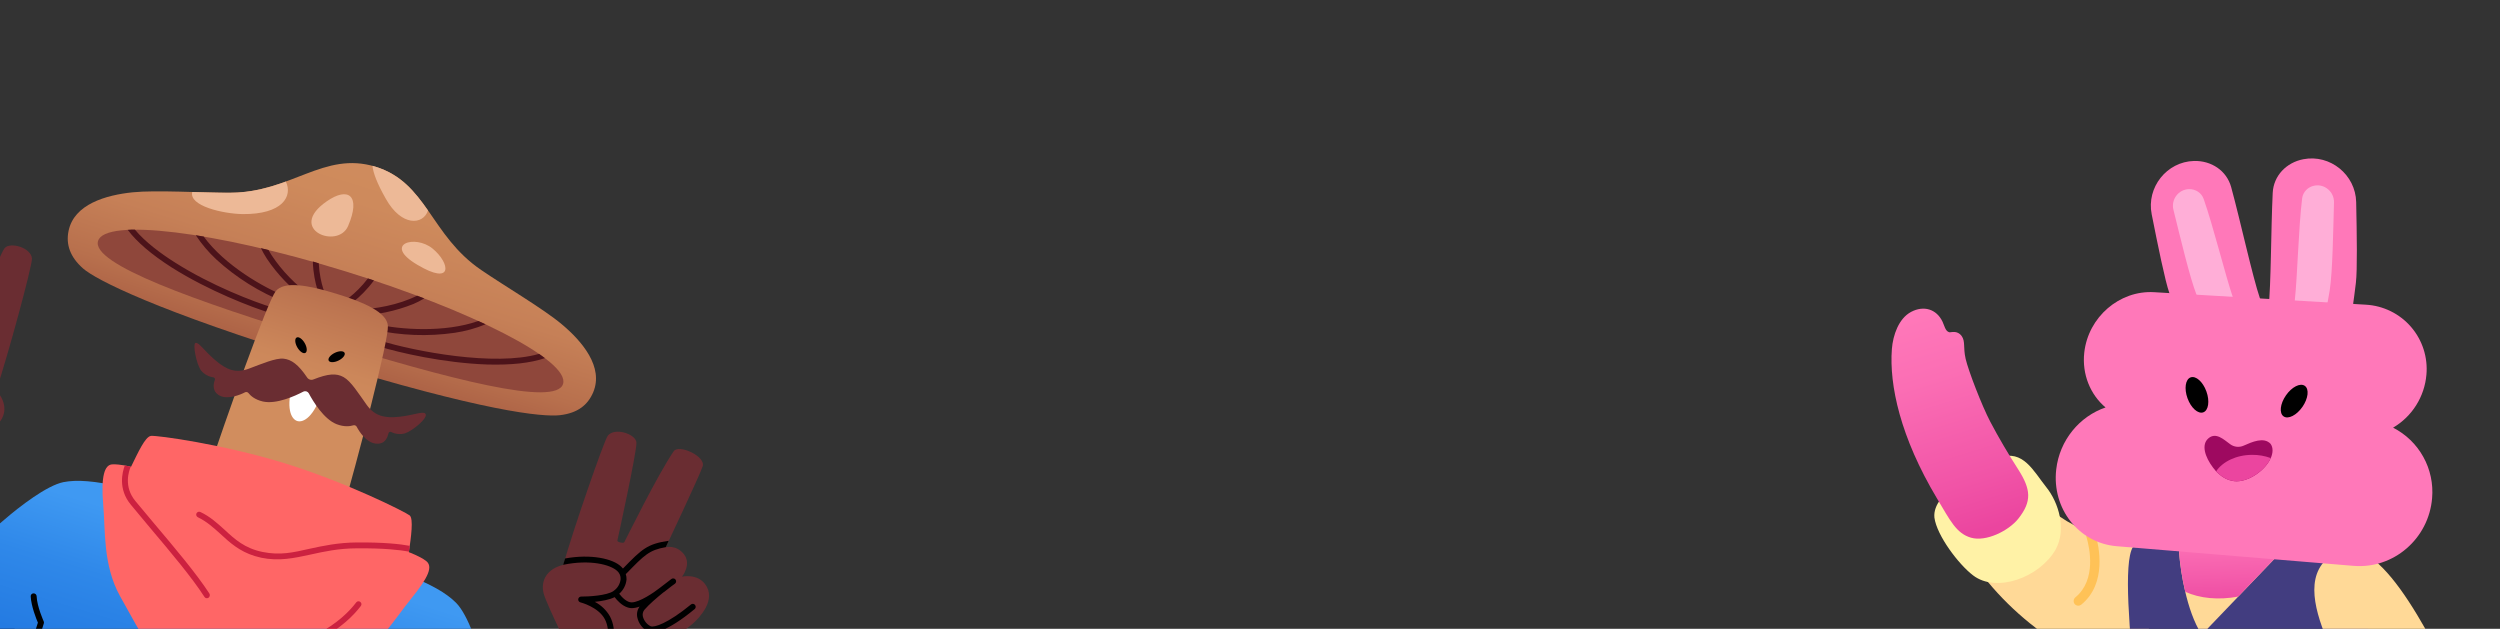 <svg width="1157" height="291" viewBox="0 0 1157 291" fill="none" xmlns="http://www.w3.org/2000/svg">
<rect x="0" y="0" width="1157" height="291" fill="#333333" stroke="none"/>
<path d="M997.688 254.25L992.462 314.091L961.685 302.817C946.433 295.314 931.544 283.235 920.032 269.356C917.812 266.693 915.721 263.938 913.804 261.134C911.088 257.34 909.787 252.715 910.127 248.061C911.081 234.165 925.907 221.926 938.469 227.261C940.685 228.21 942.69 229.591 944.369 231.321C947.034 234.232 950.017 236.834 953.263 239.079C957.572 242.034 962.236 244.435 967.145 246.223L969.627 247.124C977.157 249.693 985.233 251.37 993.712 253.3C995.036 253.587 996.362 253.904 997.688 254.25Z" fill="#FFD997"/>
<path d="M946.98 225.415C941.218 218.235 936.201 207.655 925.206 211.892C917.722 214.458 911.2 220.203 904.866 224.758C900.126 228.174 894.644 233.409 895.242 239.539C896.336 247.807 906.43 261.195 913.148 266.288C923.898 274.524 943.86 267.375 951.376 254.273C956.444 244.922 952.786 232.595 946.98 225.415Z" fill="#FFF2A6"/>
<path d="M907.845 155.497C909.668 158.04 908.463 160.661 909.701 166.072C910.94 171.483 917.203 187.781 921.129 195.229C925.054 202.677 929.417 210.07 933.993 217.193C939.941 226.476 940.438 232.038 934.062 240.062C929.514 245.756 919.067 250.857 912.167 248.842C905.266 246.827 902.473 240.71 896.416 230.64C879.48 202.329 874.286 178.233 875.562 161.519C876.054 155.141 878.706 147.39 884.465 144.342C890.223 141.295 896.192 142.939 899.026 148.923C899.815 150.57 900.327 153.367 902.137 153.758C902.933 153.957 905.708 152.656 907.845 155.497Z" fill="url(#paint0_linear_22138_128582)"/>
<path d="M1095.11 254.965L1096.27 299.315L995.264 397.504C997.702 379.882 978.368 267.535 987.082 253.217L993.713 253.307L1083.56 254.783L1083.61 254.782L1090.9 254.899L1095.11 254.965Z" fill="#423D80"/>
<path d="M1126.58 298.52L1078.51 299.774C1077.95 298.471 1077.38 297.169 1076.87 295.909C1070.4 280.275 1066.64 263.912 1080.57 256.042C1081.51 255.491 1082.52 255.066 1083.57 254.779L1083.61 254.777C1086 254.094 1088.54 254.135 1090.9 254.895C1092.4 255.331 1093.83 255.958 1095.16 256.759C1105.37 262.726 1116.02 278.866 1126.58 298.52Z" fill="#FFD997"/>
<path d="M1054.04 257.132L1035.88 276.086L1018.96 293.735C1015.29 287.992 1012.91 280.636 1011.33 273.873C1009.85 267.59 1008.88 261.201 1008.41 254.766L1054.04 257.132Z" fill="#FFD997"/>
<path d="M1008.41 254.766L1054.04 257.132L1035.88 276.086C1026.75 277.816 1018.04 276.946 1011.33 273.873C1009.85 267.59 1008.88 261.201 1008.41 254.766Z" fill="url(#paint1_linear_22138_128582)"/>
<path d="M1071.29 248.814C1071.29 248.814 1070.96 249.482 1070.33 250.595L1070.28 248.797L1071.29 248.814Z" fill="url(#paint2_linear_22138_128582)"/>
<path d="M961.89 280.329C961.561 280.33 961.236 280.26 960.937 280.124C960.638 279.988 960.372 279.789 960.157 279.54C959.802 279.085 959.637 278.511 959.695 277.937C959.754 277.363 960.032 276.833 960.472 276.459C970.4 268.343 966.979 253.288 965.723 248.887C965.599 248.601 965.538 248.292 965.544 247.98C965.549 247.669 965.621 247.362 965.754 247.08C965.887 246.799 966.078 246.549 966.315 246.347C966.553 246.145 966.83 245.996 967.129 245.91C967.429 245.823 967.743 245.802 968.051 245.846C968.359 245.891 968.655 246 968.917 246.168C969.18 246.335 969.404 246.557 969.574 246.818C969.745 247.078 969.858 247.372 969.905 247.68C971.354 252.735 975.229 270.017 963.237 279.811C962.857 280.128 962.384 280.31 961.89 280.329Z" fill="#FFC257"/>
<path d="M1046.43 139.637L1009.07 149.479C1009.07 149.479 1006.81 143.787 1003.97 135.608C1002 129.991 998.703 113.775 995.797 99.138C993.333 86.728 1002.76 74.824 1015.4 74.494C1023.38 74.286 1030.5 78.947 1032.6 86.648C1036.99 102.77 1042.4 127.776 1045.91 138.114C1045.93 138.191 1045.96 138.264 1046 138.331C1046.1 138.601 1046.18 138.878 1046.24 139.159C1046.34 139.332 1046.34 139.464 1046.43 139.637Z" fill="#FF78B9"/>
<path d="M1034.62 141.441L1019.63 143.763C1018.7 141.681 1017.66 139.162 1016.54 136.381C1013.39 128.317 1009.01 109.717 1005.86 97.074C1004.68 92.354 1008.18 87.657 1013.04 87.531C1016.06 87.452 1018.84 89.21 1019.85 92.061C1024.3 104.652 1029.83 127.164 1033.29 137.349C1033.76 138.786 1034.24 140.134 1034.62 141.441Z" fill="#FFAED7"/>
<path d="M1049.69 143.979L1088.3 145.557C1088.3 145.557 1089.28 139.514 1090.3 130.915C1091.01 125.006 1090.75 108.46 1090.44 93.541C1090.18 80.891 1078.42 71.291 1065.99 73.689C1058.15 75.201 1052.21 81.282 1051.81 89.254C1050.99 105.945 1051.08 131.529 1049.88 142.379C1049.88 142.459 1049.86 142.537 1049.83 142.612C1049.79 142.896 1049.77 143.184 1049.78 143.472C1049.72 143.661 1049.75 143.79 1049.69 143.979Z" fill="#FF78B9"/>
<path d="M1061.61 143.204L1076.76 142.248C1077.22 140.014 1077.69 137.332 1078.19 134.375C1079.53 125.821 1079.81 106.715 1080.17 93.691C1080.3 88.828 1075.88 84.993 1071.1 85.915C1068.13 86.488 1065.8 88.802 1065.43 91.803C1063.78 105.057 1063.23 128.23 1062.04 138.921C1061.88 140.426 1061.71 141.845 1061.61 143.204Z" fill="#FFAED7"/>
<path d="M1107.52 197.925C1111.87 195.365 1115.54 191.8 1118.22 187.529C1120.9 183.258 1122.53 178.406 1122.95 173.38C1123.3 169.402 1122.85 165.394 1121.62 161.594C1120.39 157.794 1118.41 154.28 1115.8 151.261C1113.18 148.242 1109.99 145.778 1106.4 144.018C1102.82 142.257 1098.92 141.235 1094.93 141.012L996.933 135.226C980.886 134.284 966.461 146.732 964.605 163.11C963.466 173.28 967.442 182.658 974.444 188.577C962.435 192.666 953.153 203.706 951.619 217.267C949.546 235.406 962.078 251.366 979.674 252.794L1089.22 261.878C1107.74 263.414 1124.05 249.293 1125.58 230.509C1126.15 223.898 1124.74 217.265 1121.52 211.461C1118.31 205.656 1113.43 200.944 1107.52 197.925Z" fill="#FF78B9"/>
<path d="M1065.58 188.281C1068.28 184.376 1068.76 180.024 1066.65 178.562C1064.54 177.099 1060.63 179.079 1057.93 182.984C1055.22 186.889 1054.74 191.24 1056.86 192.703C1058.97 194.166 1062.87 192.186 1065.58 188.281Z" fill="black"/>
<path d="M1019.68 190.827C1022.09 189.953 1022.74 185.623 1021.12 181.156C1019.51 176.69 1016.24 173.777 1013.82 174.652C1011.41 175.526 1010.76 179.855 1012.38 184.322C1013.99 188.789 1017.26 191.701 1019.68 190.827Z" fill="black"/>
<path d="M1050.91 211.996C1049.71 214.661 1047.32 217.445 1044.13 219.591C1040.03 222.376 1035.67 223.324 1032.7 222.435C1030.45 222.011 1027.87 220.498 1025.61 218.143C1025.11 217.585 1024.66 217.026 1024.2 216.423C1020.39 211.387 1018.66 205.725 1022.09 202.826C1025.53 199.927 1029.09 203.346 1032.09 205.551C1032.98 206.223 1034.05 206.639 1035.16 206.757C1036.28 206.875 1037.41 206.689 1038.42 206.22C1042.24 204.54 1047.71 202.071 1050.83 205.413C1052.06 207.137 1051.99 209.553 1050.91 211.996Z" fill="#9E0960"/>
<path d="M1032.7 222.432C1030.45 222.008 1027.87 220.495 1025.61 218.139C1028.65 213.626 1034.98 210.52 1042.31 210.505C1045.24 210.474 1048.16 210.978 1050.91 211.992C1049.71 214.658 1047.32 217.441 1044.13 219.588C1040.03 222.372 1035.67 223.32 1032.7 222.432Z" fill="#EB459F"/>
<path d="M260.003 150.08C251.612 143.001 233.531 132.373 222.736 124.984C199.174 108.957 197.694 84.511 173.753 77.15C149.812 69.789 134.788 89.16 106.357 89.201C93.21 89.229 72.346 87.884 61.363 89.005C49.195 90.262 34.203 94.435 31.712 106.95C30.453 113.132 32.447 118.957 38.399 124.215C44.351 129.472 72.474 143.902 148.016 167.129C223.558 190.355 251.126 193.119 259.284 192.129C267.443 191.139 272.018 187.404 274.516 181.603C279.486 169.851 269.428 157.976 260.003 150.08Z" fill="url(#paint3_linear_22138_128582)"/>
<path d="M260.588 177.682C257.318 188.315 208.513 175.665 149.084 157.393C89.655 139.121 42.108 122.146 45.377 111.513C48.647 100.879 99.523 107.025 158.952 125.298C218.381 143.57 263.877 166.983 260.588 177.682Z" fill="#8F473B"/>
<path d="M127.247 144.105C127.141 144.451 126.901 144.74 126.581 144.91C126.262 145.079 125.887 145.115 125.541 145.008C116.474 142.22 96.607 134.613 79.449 123.768C70.2 117.854 63.349 112.035 59.093 106.37C60.127 106.26 61.271 106.255 62.415 106.249C67.213 112.009 74.309 117.261 80.883 121.424C97.846 132.209 117.407 139.651 126.344 142.399C126.69 142.505 126.979 142.745 127.149 143.065C127.318 143.385 127.354 143.759 127.247 144.105ZM132.57 137.244C122.092 133.237 103.905 122.719 94.268 109.474L90.605 108.848C93.327 112.994 96.548 116.79 100.197 120.151C109.406 128.546 120.057 135.207 131.637 139.814L131.702 139.834C132.026 139.935 132.376 139.912 132.684 139.769C132.992 139.626 133.236 139.374 133.368 139.061C133.495 138.713 133.483 138.33 133.334 137.992C133.185 137.654 132.911 137.386 132.57 137.244ZM143.719 136.745C136.671 131.707 130.593 125.435 125.777 118.233C125.305 117.446 124.768 116.638 124.271 115.7L120.753 114.832C121.572 116.53 122.498 118.174 123.524 119.754C128.552 127.218 134.867 133.729 142.174 138.983L142.565 139.104C142.875 139.195 143.208 139.173 143.503 139.042C143.799 138.912 144.039 138.68 144.179 138.389C144.32 138.098 144.353 137.767 144.273 137.454C144.192 137.141 144.003 136.867 143.739 136.68L143.719 136.745ZM147.514 121.847L144.774 121.004C145.138 131.898 148.687 138.701 148.848 139.107C148.925 139.27 149.035 139.414 149.171 139.532C149.307 139.649 149.466 139.737 149.638 139.79C149.809 139.843 149.99 139.859 150.169 139.838C150.347 139.818 150.519 139.76 150.674 139.669C150.836 139.592 150.981 139.482 151.098 139.346C151.216 139.21 151.304 139.051 151.357 138.879C151.409 138.707 151.426 138.527 151.405 138.348C151.384 138.17 151.327 137.998 151.236 137.842C151.171 137.822 148.068 131.656 147.514 121.847ZM249.509 163.774C228.902 169.719 191.84 162.536 176.314 157.763C175.968 157.656 175.594 157.692 175.274 157.861C174.954 158.031 174.714 158.32 174.608 158.666C174.502 159.012 174.537 159.386 174.706 159.706C174.876 160.026 175.165 160.266 175.511 160.372C184.514 163.14 205.223 168.008 225.575 168.696C236.549 169 245.486 168.035 252.189 165.74L249.509 163.774ZM224.728 150.085L221.346 148.546C205.868 154.068 184.978 152.573 173.994 149.981C173.817 149.944 173.635 149.943 173.458 149.977C173.281 150.012 173.112 150.081 172.962 150.181C172.812 150.281 172.683 150.409 172.583 150.559C172.483 150.709 172.413 150.878 172.378 151.055C172.337 151.22 172.328 151.392 172.353 151.561C172.378 151.73 172.436 151.892 172.523 152.038C172.611 152.185 172.727 152.312 172.864 152.414C173.001 152.515 173.157 152.589 173.322 152.63L173.387 152.65C185.535 155.329 198.066 155.796 210.379 154.027C215.304 153.302 220.124 151.979 224.728 150.085ZM196.361 138.079L193.029 136.84C184.409 141.187 173.25 143.112 165.051 143.304C164.699 143.325 164.368 143.481 164.129 143.74C163.889 143.999 163.759 144.341 163.767 144.694C163.744 144.989 163.828 145.283 164.004 145.52C164.18 145.758 164.436 145.924 164.725 145.988L165.117 146.109C174.113 145.867 182.995 144.029 191.348 140.679C193.084 139.943 194.759 139.074 196.361 138.079ZM170.281 128.847C164.312 136.651 158.281 140.009 158.196 140.054C158.034 140.131 157.889 140.241 157.772 140.377C157.654 140.513 157.566 140.672 157.514 140.844C157.461 141.015 157.444 141.196 157.465 141.375C157.486 141.553 157.543 141.725 157.634 141.88C157.712 142.043 157.822 142.187 157.958 142.305C158.094 142.422 158.252 142.51 158.424 142.563C158.596 142.616 158.777 142.632 158.955 142.611C159.134 142.591 159.306 142.533 159.461 142.442C159.887 142.216 166.58 138.562 173.066 129.774L170.281 128.847Z" fill="#4C131A"/>
<path d="M193.082 122.505C177.013 112.995 192.08 108.345 200.225 115.062C208.371 121.78 209.918 132.537 193.082 122.505ZM198.084 97.41C191.875 88.576 185.561 80.779 173.754 77.149L172.384 76.728C172.676 79.959 174.518 84.881 178.549 91.975C185.827 104.995 195.868 104.155 198.084 97.41ZM106.358 89.201C101.35 89.232 95.279 89.007 88.972 88.853C87.352 95.281 103.154 98.926 112.246 99.079C130.751 99.271 135.562 90.825 132.294 84.037C124.652 86.828 116.353 89.204 106.358 89.201ZM151.182 93.2C132.489 106.16 156.35 115.639 161.1 104.604C167.138 90.538 161.272 86.163 151.182 93.2Z" fill="#EDB997"/>
<path d="M179.52 150.851C179.177 144.534 168.338 139.845 155.813 135.994L155.487 135.893C142.962 132.042 131.36 129.832 127.528 134.866C123.695 139.899 104.574 193.498 95.728 220.41L157.766 239.485C165.634 212.272 179.913 157.47 179.52 150.851Z" fill="url(#paint4_linear_22138_128582)"/>
<path d="M149.285 180.675C145.454 193.135 140.311 195.695 137.571 194.853C134.831 194.011 131.95 188.983 135.781 176.523L149.285 180.675Z" fill="white"/>
<path d="M141.341 163.318C142.29 162.774 142.147 160.743 141.023 158.781C139.899 156.818 138.218 155.668 137.27 156.211C136.321 156.755 136.464 158.786 137.588 160.748C138.713 162.711 140.393 163.861 141.341 163.318Z" fill="black"/>
<path d="M156.658 166.863C158.691 165.872 159.95 164.271 159.47 163.289C158.991 162.307 156.955 162.314 154.922 163.306C152.89 164.298 151.631 165.898 152.11 166.88C152.589 167.863 154.626 167.855 156.658 166.863Z" fill="black"/>
<path d="M196.772 191.349C195.603 190.275 191.308 192.168 184.805 192.882C178.302 193.596 173.51 192.693 169.716 187.386C165.921 182.078 162.443 176.438 159.03 174.532C155.618 172.626 151.89 172.908 145.066 175.594C144.549 175.813 143.971 175.842 143.434 175.677C142.897 175.512 142.436 175.163 142.13 174.691C138.06 168.656 134.833 166.379 131.24 165.988C127.647 165.597 121.15 168.383 115.179 170.618C109.209 172.852 104.918 171.247 99.608 166.687C94.299 162.127 92.14 158.465 90.57 158.696C88.999 158.927 90.868 168.641 93.116 171.546C94.544 173.233 96.546 174.332 98.737 174.63C98.865 174.649 98.987 174.695 99.095 174.765C99.203 174.836 99.294 174.929 99.362 175.038C99.431 175.148 99.474 175.271 99.49 175.399C99.506 175.527 99.494 175.656 99.455 175.779C98.763 177.566 98.006 181.189 101.699 183.11C105.393 185.031 111.168 182.736 113.385 181.562C113.652 181.426 113.958 181.386 114.251 181.45C114.544 181.514 114.805 181.678 114.991 181.913C115.859 183.036 117.847 184.933 121.645 185.815C127.853 187.224 136.568 183.263 140.406 181.23C140.839 181.022 141.335 180.985 141.794 181.126C142.254 181.267 142.643 181.577 142.885 181.992C144.918 185.83 149.902 194.003 155.763 196.305C159.467 197.729 162.111 197.257 163.526 196.835C163.812 196.758 164.116 196.775 164.391 196.886C164.666 196.996 164.898 197.193 165.051 197.447C166.226 199.665 169.368 204.772 173.849 205.293C178.33 205.814 179.328 202.336 179.824 200.49C179.848 200.358 179.904 200.235 179.987 200.13C180.07 200.025 180.177 199.942 180.299 199.888C180.421 199.834 180.555 199.811 180.688 199.82C180.821 199.83 180.95 199.872 181.063 199.943C183.043 200.927 185.317 201.142 187.446 200.548C190.938 199.409 198.754 193.029 196.772 191.349Z" fill="#6A2D32"/>
<path d="M302.626 374.473L302.372 311.204C302.372 311.204 306.566 309.637 308.051 306.667C309.535 303.696 306.604 297.439 306.604 297.439C306.604 297.439 315.123 293.418 320.581 288.67C323.732 285.855 331.718 277.528 326.348 270.379C322.624 265.307 315.644 266.874 315.644 266.874C315.644 266.874 320.154 261.263 316.591 256.598C313.027 251.932 308.115 253.278 308.115 253.278C308.115 253.278 323.623 220.488 325.197 215.831C326.772 211.175 314.051 205.407 311.779 208.85C304.099 220.126 289.864 249.237 288.911 250.943C288.58 251.556 285.565 250.914 285.72 250.176C285.875 249.439 294.849 208.642 294.542 204.764C294.235 200.885 284.53 197.616 281.299 201.62C279.498 203.994 265.166 245.499 260.704 261.406C253.383 263.154 249.947 268.524 251.65 274.831C252.995 279.743 264.486 302.983 264.486 302.983C264.486 302.983 260.211 302.954 258.656 305.689C257.101 308.424 260.524 311.689 261.854 313.169C262.029 313.377 262.15 313.626 262.205 313.892C262.26 314.158 262.248 314.434 262.17 314.695C260.47 320.455 248.967 355.547 246.124 364.098C245.951 364.52 245.925 364.988 246.049 365.427C246.172 365.866 246.439 366.251 246.807 366.521C254.947 373.661 264.958 378.325 275.662 379.963C291.563 382.353 298.522 378.066 301.633 376.309C301.948 376.121 302.206 375.85 302.381 375.527C302.556 375.204 302.64 374.84 302.626 374.473Z" fill="#6A2D32"/>
<path d="M321.54 281.831C308.241 292.808 302.591 293.07 300.438 292.408L299.981 292.268C298.736 291.648 297.643 290.761 296.781 289.669C295.919 288.576 295.31 287.307 294.997 285.951C294.764 285.055 294.736 284.116 294.917 283.207C295.097 282.298 295.481 281.442 296.04 280.703C294.896 281.157 293.682 281.411 292.452 281.456C291.804 281.462 291.16 281.36 290.546 281.155C287.806 280.313 285.567 277.84 284.453 276.355C282 277.6 278.387 278.202 275.286 278.534C278.217 280.056 280.647 282.39 282.287 285.257C285.811 291.909 283.479 300.189 283.379 300.515C283.273 300.861 283.033 301.151 282.713 301.32C282.394 301.49 282.019 301.525 281.673 301.419C281.502 301.376 281.342 301.299 281.202 301.192C281.062 301.085 280.945 300.951 280.859 300.797C280.772 300.644 280.718 300.474 280.699 300.299C280.681 300.124 280.698 299.947 280.75 299.778C280.77 299.713 282.881 292.151 279.899 286.522C276.917 280.892 268.708 278.797 268.643 278.777C268.32 278.701 268.035 278.511 267.842 278.242C267.649 277.972 267.561 277.642 267.594 277.312C267.63 276.974 267.791 276.661 268.045 276.436C268.299 276.21 268.628 276.088 268.968 276.092C272.099 276.126 280.875 275.683 283.976 273.495L284.016 273.364L284.081 273.384C284.954 272.774 285.686 271.983 286.226 271.065C286.767 270.147 287.105 269.124 287.216 268.065C287.268 267.343 287.15 266.619 286.872 265.951C286.594 265.282 286.163 264.689 285.615 264.216C282.568 261.352 273.074 258.79 260.636 261.392L261.538 258.456C273.49 256.276 283.646 258.542 287.446 262.209L288.309 263.117C297.078 254.103 299.526 251.714 309.466 250.272C308.769 251.843 308.232 252.892 308.132 253.218C300.435 254.564 298.223 256.883 289.98 265.345L289.599 265.656C289.87 266.474 289.992 267.334 289.961 268.195C289.71 270.744 288.5 273.103 286.575 274.794C287.845 276.469 290.189 278.832 292.346 278.782C295.994 278.761 302.687 274.178 305.231 272.175C307.774 270.173 310.554 268.1 310.744 267.944C311.037 267.731 311.402 267.643 311.76 267.7C311.937 267.728 312.107 267.79 312.26 267.884C312.413 267.977 312.546 268.1 312.651 268.245C312.757 268.39 312.832 268.554 312.874 268.729C312.916 268.903 312.924 269.084 312.896 269.261C312.868 269.438 312.805 269.608 312.712 269.76C312.618 269.913 312.495 270.046 312.35 270.152C312.285 270.132 310.058 271.803 307.218 274.072L307.153 274.052C304.017 276.586 300.335 279.738 298.213 282.228C297.864 282.664 297.621 283.175 297.503 283.721C297.384 284.267 297.394 284.832 297.531 285.374C297.781 286.323 298.226 287.209 298.839 287.976C299.452 288.742 300.219 289.372 301.09 289.824C302.726 290.541 309.048 288.558 319.744 279.779C319.875 279.661 320.029 279.57 320.196 279.513C320.363 279.456 320.541 279.434 320.717 279.448C320.893 279.462 321.065 279.512 321.221 279.595C321.377 279.678 321.515 279.792 321.625 279.929C321.862 280.195 321.985 280.542 321.969 280.898C321.953 281.253 321.799 281.588 321.54 281.831Z" fill="black"/>
<path d="M8.153 291.994C6.914 293.47 3.724 296.416 -0.465 300.054C-6.43 305.289 -14.392 311.909 -21.366 317.405L-68.791 302.824L-55.682 292.002L-28.345 269.276L-23.474 265.276L8.153 291.994Z" fill="#AA5F44"/>
<path d="M8.155 291.991C6.033 294.48 -1.813 301.421 -10.412 308.488C-20.264 298.033 -28.341 281.341 -28.323 269.208L-23.472 265.273L8.155 291.991Z" fill="black"/>
<path d="M-99.895 250.701L-64.139 198.504C-64.139 198.504 -66.795 194.831 -66.289 191.559C-65.782 188.288 -59.907 184.739 -59.907 184.739C-59.907 184.739 -64.761 176.606 -66.544 169.632C-67.634 165.512 -69.498 154.158 -61.104 151.241C-55.173 149.137 -50.215 154.374 -50.215 154.374C-50.215 154.374 -50.793 147.199 -45.289 145.321C-39.785 143.444 -36.412 147.337 -36.412 147.337C-36.412 147.337 -30.755 111.519 -29.506 106.761C-28.258 102.004 -14.428 104.4 -14.417 108.545C-14.465 122.168 -19.044 154.247 -19.214 156.194C-19.285 156.887 -16.429 158.05 -16.078 157.373C-15.727 156.695 -0.361 117.865 2.138 114.848C4.636 111.832 14.436 114.56 14.793 119.668C15.015 122.663 3.553 165.051 -1.758 180.697C3.382 186.276 3.208 192.649 -1.744 196.91C-5.617 200.217 -28.179 212.987 -28.179 212.987C-28.179 212.987 -24.691 215.345 -24.876 218.501C-25.061 221.657 -29.793 222.416 -31.79 222.873C-32.044 222.961 -32.276 223.104 -32.469 223.291C-32.663 223.478 -32.813 223.706 -32.909 223.957C-34.674 229.698 -44.872 265.191 -47.324 273.862C-47.447 274.293 -47.697 274.678 -48.04 274.967C-48.383 275.256 -48.805 275.435 -49.251 275.483C-59.996 276.809 -70.896 275.042 -80.673 270.391C-95.236 263.415 -98.584 255.959 -100.105 252.778C-100.276 252.449 -100.346 252.077 -100.309 251.708C-100.272 251.339 -100.128 250.989 -99.895 250.701Z" fill="#6A2D32"/>
<path d="M-27.476 171.22C-27.952 172.185 -28.229 173.235 -28.289 174.308C-28.349 175.382 -28.192 176.456 -27.826 177.468L-27.736 177.638C-26.466 181.17 -19.455 186.468 -16.78 188.218C-16.512 188.415 -16.326 188.702 -16.254 189.026C-16.183 189.35 -16.233 189.689 -16.393 189.979C-16.458 190.136 -16.555 190.277 -16.677 190.394C-16.799 190.511 -16.944 190.601 -17.103 190.66C-17.262 190.718 -17.431 190.743 -17.599 190.733C-17.768 190.723 -17.933 190.679 -18.084 190.602C-18.149 190.582 -25.882 187.633 -31.682 190.705C-37.482 193.777 -39.879 201.109 -39.899 201.174C-40 201.503 -40.228 201.778 -40.532 201.939C-40.835 202.1 -41.191 202.134 -41.52 202.032L-41.585 202.012C-41.753 201.961 -41.91 201.876 -42.044 201.762C-42.178 201.648 -42.288 201.508 -42.367 201.35C-42.445 201.192 -42.49 201.02 -42.5 200.844C-42.51 200.668 -42.484 200.492 -42.423 200.327C-42.323 200 -39.6 191.841 -32.947 188.317C-29.98 186.867 -26.658 186.302 -23.379 186.689C-25.823 184.653 -28.473 182.124 -29.803 179.716C-31.559 180.318 -34.8 181.107 -37.54 180.265C-38.14 180.091 -38.708 179.819 -39.221 179.462C-40.235 178.73 -41.118 177.831 -41.831 176.803C-41.773 177.727 -41.925 178.652 -42.275 179.509C-42.625 180.365 -43.164 181.132 -43.852 181.751C-44.877 182.689 -46.095 183.392 -47.42 183.811C-48.745 184.229 -50.145 184.354 -51.524 184.176L-51.98 184.036C-54.133 183.374 -58.725 179.963 -63.495 163.43C-63.551 163.265 -63.573 163.089 -63.56 162.914C-63.546 162.74 -63.497 162.57 -63.416 162.415C-63.335 162.259 -63.224 162.122 -63.088 162.011C-62.953 161.9 -62.796 161.818 -62.628 161.769C-62.453 161.718 -62.27 161.701 -62.089 161.721C-61.908 161.741 -61.733 161.797 -61.574 161.886C-61.415 161.975 -61.275 162.095 -61.163 162.238C-61.051 162.382 -60.969 162.547 -60.921 162.722C-57.07 175.973 -52.954 181.166 -51.133 181.512C-50.167 181.615 -49.191 181.517 -48.265 181.224C-47.34 180.931 -46.485 180.449 -45.754 179.81C-45.323 179.449 -44.988 178.988 -44.778 178.468C-44.568 177.947 -44.49 177.382 -44.551 176.824C-44.842 173.592 -46.183 168.896 -47.308 165.123L-47.398 164.952C-48.407 161.5 -49.376 158.846 -49.376 158.846C-49.447 158.678 -49.482 158.498 -49.478 158.316C-49.474 158.134 -49.432 157.954 -49.355 157.79C-49.277 157.625 -49.166 157.478 -49.028 157.359C-48.89 157.241 -48.728 157.152 -48.554 157.1C-48.392 157.029 -48.217 156.993 -48.04 156.996C-47.863 156.998 -47.689 157.039 -47.529 157.115C-47.37 157.192 -47.228 157.301 -47.115 157.437C-47.002 157.573 -46.919 157.732 -46.873 157.902C-46.737 158.158 -45.723 160.898 -44.689 164.5C-43.654 168.103 -40.748 175.137 -37.676 177.224C-35.92 178.478 -32.718 177.82 -30.727 177.147C-31.387 174.668 -31.038 172.028 -29.755 169.806C-29.321 169.072 -28.758 168.423 -28.094 167.889L-28.17 167.437C-30.234 155.806 -30.827 152.625 -36.373 147.207C-36.338 146.861 -36.127 145.712 -35.887 144.001C-28.474 150.778 -27.791 154.13 -25.535 166.533L-24.376 166.247C-19.108 165.368 -9.498 169.179 -0.771 177.718C-1.091 178.762 -1.392 179.74 -1.738 180.633C-10.501 171.513 -19.86 168.278 -23.924 168.957C-24.647 169.047 -25.341 169.297 -25.955 169.689C-26.57 170.08 -27.089 170.603 -27.476 171.22Z" fill="black"/>
<path d="M235.118 348.493L232.921 349.602C227.582 352.102 213.067 358.207 195.435 359.354L192.565 359.4C186.76 359.353 180.968 358.861 175.238 357.929C173.187 363.439 170.8 369.345 167.816 375.568L10.991 327.35C11.927 321.036 13.185 314.773 14.76 308.588C9.478 306.128 4.388 303.275 -0.465 300.051L-2.749 298.42C-16.69 287.565 -25.334 274.34 -28.345 269.273L-29.54 267.12C-29.54 267.12 -14.78 254.879 2.277 240.274C8.879 234.592 21.642 224.664 29.399 223.122C41.692 220.761 60.725 225.042 122.373 243.996L122.438 244.017C184.15 262.991 202.236 270.122 211.079 278.982C216.695 284.635 221.61 299.999 223.945 308.428C229.851 330.094 235.118 348.493 235.118 348.493Z" fill="url(#paint5_linear_22138_128582)"/>
<path d="M175.648 357.982C178.958 348.146 181.816 338.386 181.876 338.191C181.981 337.882 182.188 337.618 182.463 337.443C182.549 337.398 188.89 333.492 191.78 329.668C191.88 329.522 192.01 329.398 192.16 329.304C192.311 329.21 192.479 329.148 192.654 329.122C192.83 329.096 193.009 329.106 193.18 329.151C193.352 329.197 193.512 329.277 193.651 329.387C193.797 329.488 193.921 329.617 194.015 329.768C194.109 329.918 194.171 330.086 194.197 330.262C194.224 330.437 194.214 330.616 194.168 330.788C194.123 330.959 194.042 331.119 193.932 331.258C191.234 334.927 185.941 338.441 184.345 339.449C183.703 341.537 181.221 349.842 178.398 358.327L175.648 357.982ZM20.224 287.56C20.179 287.475 17.127 280.682 16.95 275.915C16.942 275.733 16.898 275.554 16.82 275.39C16.743 275.225 16.633 275.077 16.497 274.956C16.362 274.834 16.203 274.741 16.031 274.682C15.859 274.623 15.676 274.598 15.495 274.611C15.317 274.612 15.142 274.649 14.98 274.721C14.817 274.793 14.672 274.897 14.551 275.027C14.431 275.158 14.338 275.311 14.28 275.479C14.221 275.646 14.197 275.824 14.21 276.001C14.447 280.572 16.787 286.432 17.54 288.163C16.898 290.251 14.135 298.54 11.788 307.101L14.277 308.295C17.025 298.429 20.229 288.704 20.269 288.574C20.33 288.411 20.358 288.237 20.35 288.063C20.342 287.888 20.299 287.718 20.224 287.56Z" fill="black"/>
<path d="M197.13 259.558C194.295 257.401 189.222 255.556 189.222 255.556C190.264 248.451 191.426 240.026 189.599 238.536C187.773 237.046 160.267 223.162 131.564 214.337C102.861 205.512 72.628 201.429 69.893 201.731C67.159 202.032 63.838 209.58 60.644 216.023C60.644 216.023 55.41 214.7 51.917 214.911C48.425 215.122 46.625 220.281 47.782 233.703C48.813 245.445 47.592 261.492 55.528 275.856C75.531 312.281 88.235 331.11 95.02 333.196C101.804 335.281 122.827 326.822 159.839 307.927C174.539 300.523 182.544 286.562 189.994 277.428C198.492 266.974 200.493 262.092 197.13 259.558Z" fill="#FF6666"/>
<path d="M90.938 237.548C91.105 237.232 91.389 236.994 91.73 236.885C92.07 236.776 92.44 236.805 92.76 236.966C97.191 239.042 100.588 242.157 103.83 245.082C108.663 249.567 113.231 253.756 121.495 255.44C129.76 257.124 135.705 255.668 143.222 253.98C149.343 252.649 156.388 251.102 165.259 251.045C177.713 250.947 185.375 251.804 189.625 252.611C189.495 253.499 189.345 254.452 189.3 255.295C185.18 254.528 177.734 253.667 165.28 253.765C156.709 253.772 149.815 255.294 143.759 256.645C135.962 258.317 129.218 259.814 120.954 258.13L117.913 257.338C110.737 255.131 106.28 251.048 101.999 247.09C98.757 244.165 95.691 241.366 91.586 239.39C91.421 239.313 91.273 239.204 91.151 239.069C91.029 238.934 90.935 238.777 90.875 238.605C90.814 238.434 90.789 238.252 90.8 238.07C90.811 237.889 90.858 237.711 90.938 237.548ZM71.45 242.409L62.632 231.844C57.166 225.237 59.608 217.99 60.511 215.983L57.756 215.422C56.638 218.362 54.492 226.271 60.535 233.555L69.398 244.206C78.924 255.489 88.762 267.153 94.609 276.234C94.785 276.509 95.048 276.716 95.357 276.821C95.737 276.91 96.135 276.854 96.476 276.666C96.773 276.453 96.983 276.14 97.066 275.785C97.149 275.429 97.1 275.055 96.927 274.734C90.969 265.547 81.087 253.798 71.45 242.409ZM166.725 278.557C166.59 278.447 166.435 278.365 166.268 278.316C166.101 278.268 165.926 278.253 165.753 278.273C165.581 278.293 165.414 278.348 165.262 278.434C165.111 278.52 164.979 278.635 164.873 278.774C161.753 282.884 156.019 288.761 146.205 293.74C111.025 311.556 104.753 314.769 97.911 301.955C97.834 301.793 97.724 301.648 97.588 301.531C97.452 301.413 97.293 301.325 97.121 301.272C96.95 301.22 96.769 301.203 96.591 301.224C96.412 301.245 96.24 301.302 96.085 301.393C95.783 301.575 95.559 301.862 95.455 302.199C95.352 302.536 95.376 302.9 95.523 303.22C98.118 308.016 100.733 310.891 104.191 311.954C111.693 314.26 123.277 308.397 147.385 296.174C157.711 290.923 163.761 284.715 167.006 280.429C167.116 280.29 167.197 280.129 167.242 279.958C167.288 279.787 167.298 279.608 167.271 279.432C167.245 279.257 167.183 279.089 167.089 278.938C166.995 278.788 166.871 278.658 166.725 278.557Z" fill="#CC2140"/>
<defs>
<linearGradient id="paint0_linear_22138_128582" x1="919.914" y1="245.097" x2="888.777" y2="144.739" gradientUnits="userSpaceOnUse">
<stop stop-color="#EB459F"/>
<stop offset="0.23" stop-color="#F154A7"/>
<stop offset="0.71" stop-color="#FB6EB4"/>
<stop offset="1" stop-color="#FF78B9"/>
</linearGradient>
<linearGradient id="paint1_linear_22138_128582" x1="1031.93" y1="282.826" x2="1030.93" y2="244.714" gradientUnits="userSpaceOnUse">
<stop stop-color="#EB459F"/>
<stop offset="0.42" stop-color="#F45CAB"/>
<stop offset="1" stop-color="#FF78B9"/>
</linearGradient>
<linearGradient id="paint2_linear_22138_128582" x1="1587.46" y1="841.967" x2="1587.14" y2="829.538" gradientUnits="userSpaceOnUse">
<stop stop-color="#EB459F"/>
<stop offset="0.42" stop-color="#F45CAB"/>
<stop offset="1" stop-color="#FF78B9"/>
</linearGradient>
<linearGradient id="paint3_linear_22138_128582" x1="180.427" y1="55.396" x2="142.474" y2="178.834" gradientUnits="userSpaceOnUse">
<stop stop-color="#D18D5E"/>
<stop offset="0.31" stop-color="#CE8A5C"/>
<stop offset="0.56" stop-color="#C68057"/>
<stop offset="0.78" stop-color="#B8704D"/>
<stop offset="0.93" stop-color="#AA5F44"/>
</linearGradient>
<linearGradient id="paint4_linear_22138_128582" x1="123.054" y1="242.028" x2="168.201" y2="95.191" gradientUnits="userSpaceOnUse">
<stop offset="0.36" stop-color="#D18D5E"/>
<stop offset="0.5" stop-color="#CC875A"/>
<stop offset="0.69" stop-color="#BC7450"/>
<stop offset="0.85" stop-color="#AA5F44"/>
</linearGradient>
<linearGradient id="paint5_linear_22138_128582" x1="118.794" y1="255.82" x2="81.849" y2="375.983" gradientUnits="userSpaceOnUse">
<stop stop-color="#3F99F2"/>
<stop offset="0.25" stop-color="#2F88E9"/>
<stop offset="0.53" stop-color="#247BE2"/>
<stop offset="0.8" stop-color="#2077E0"/>
</linearGradient>
</defs>
</svg>
